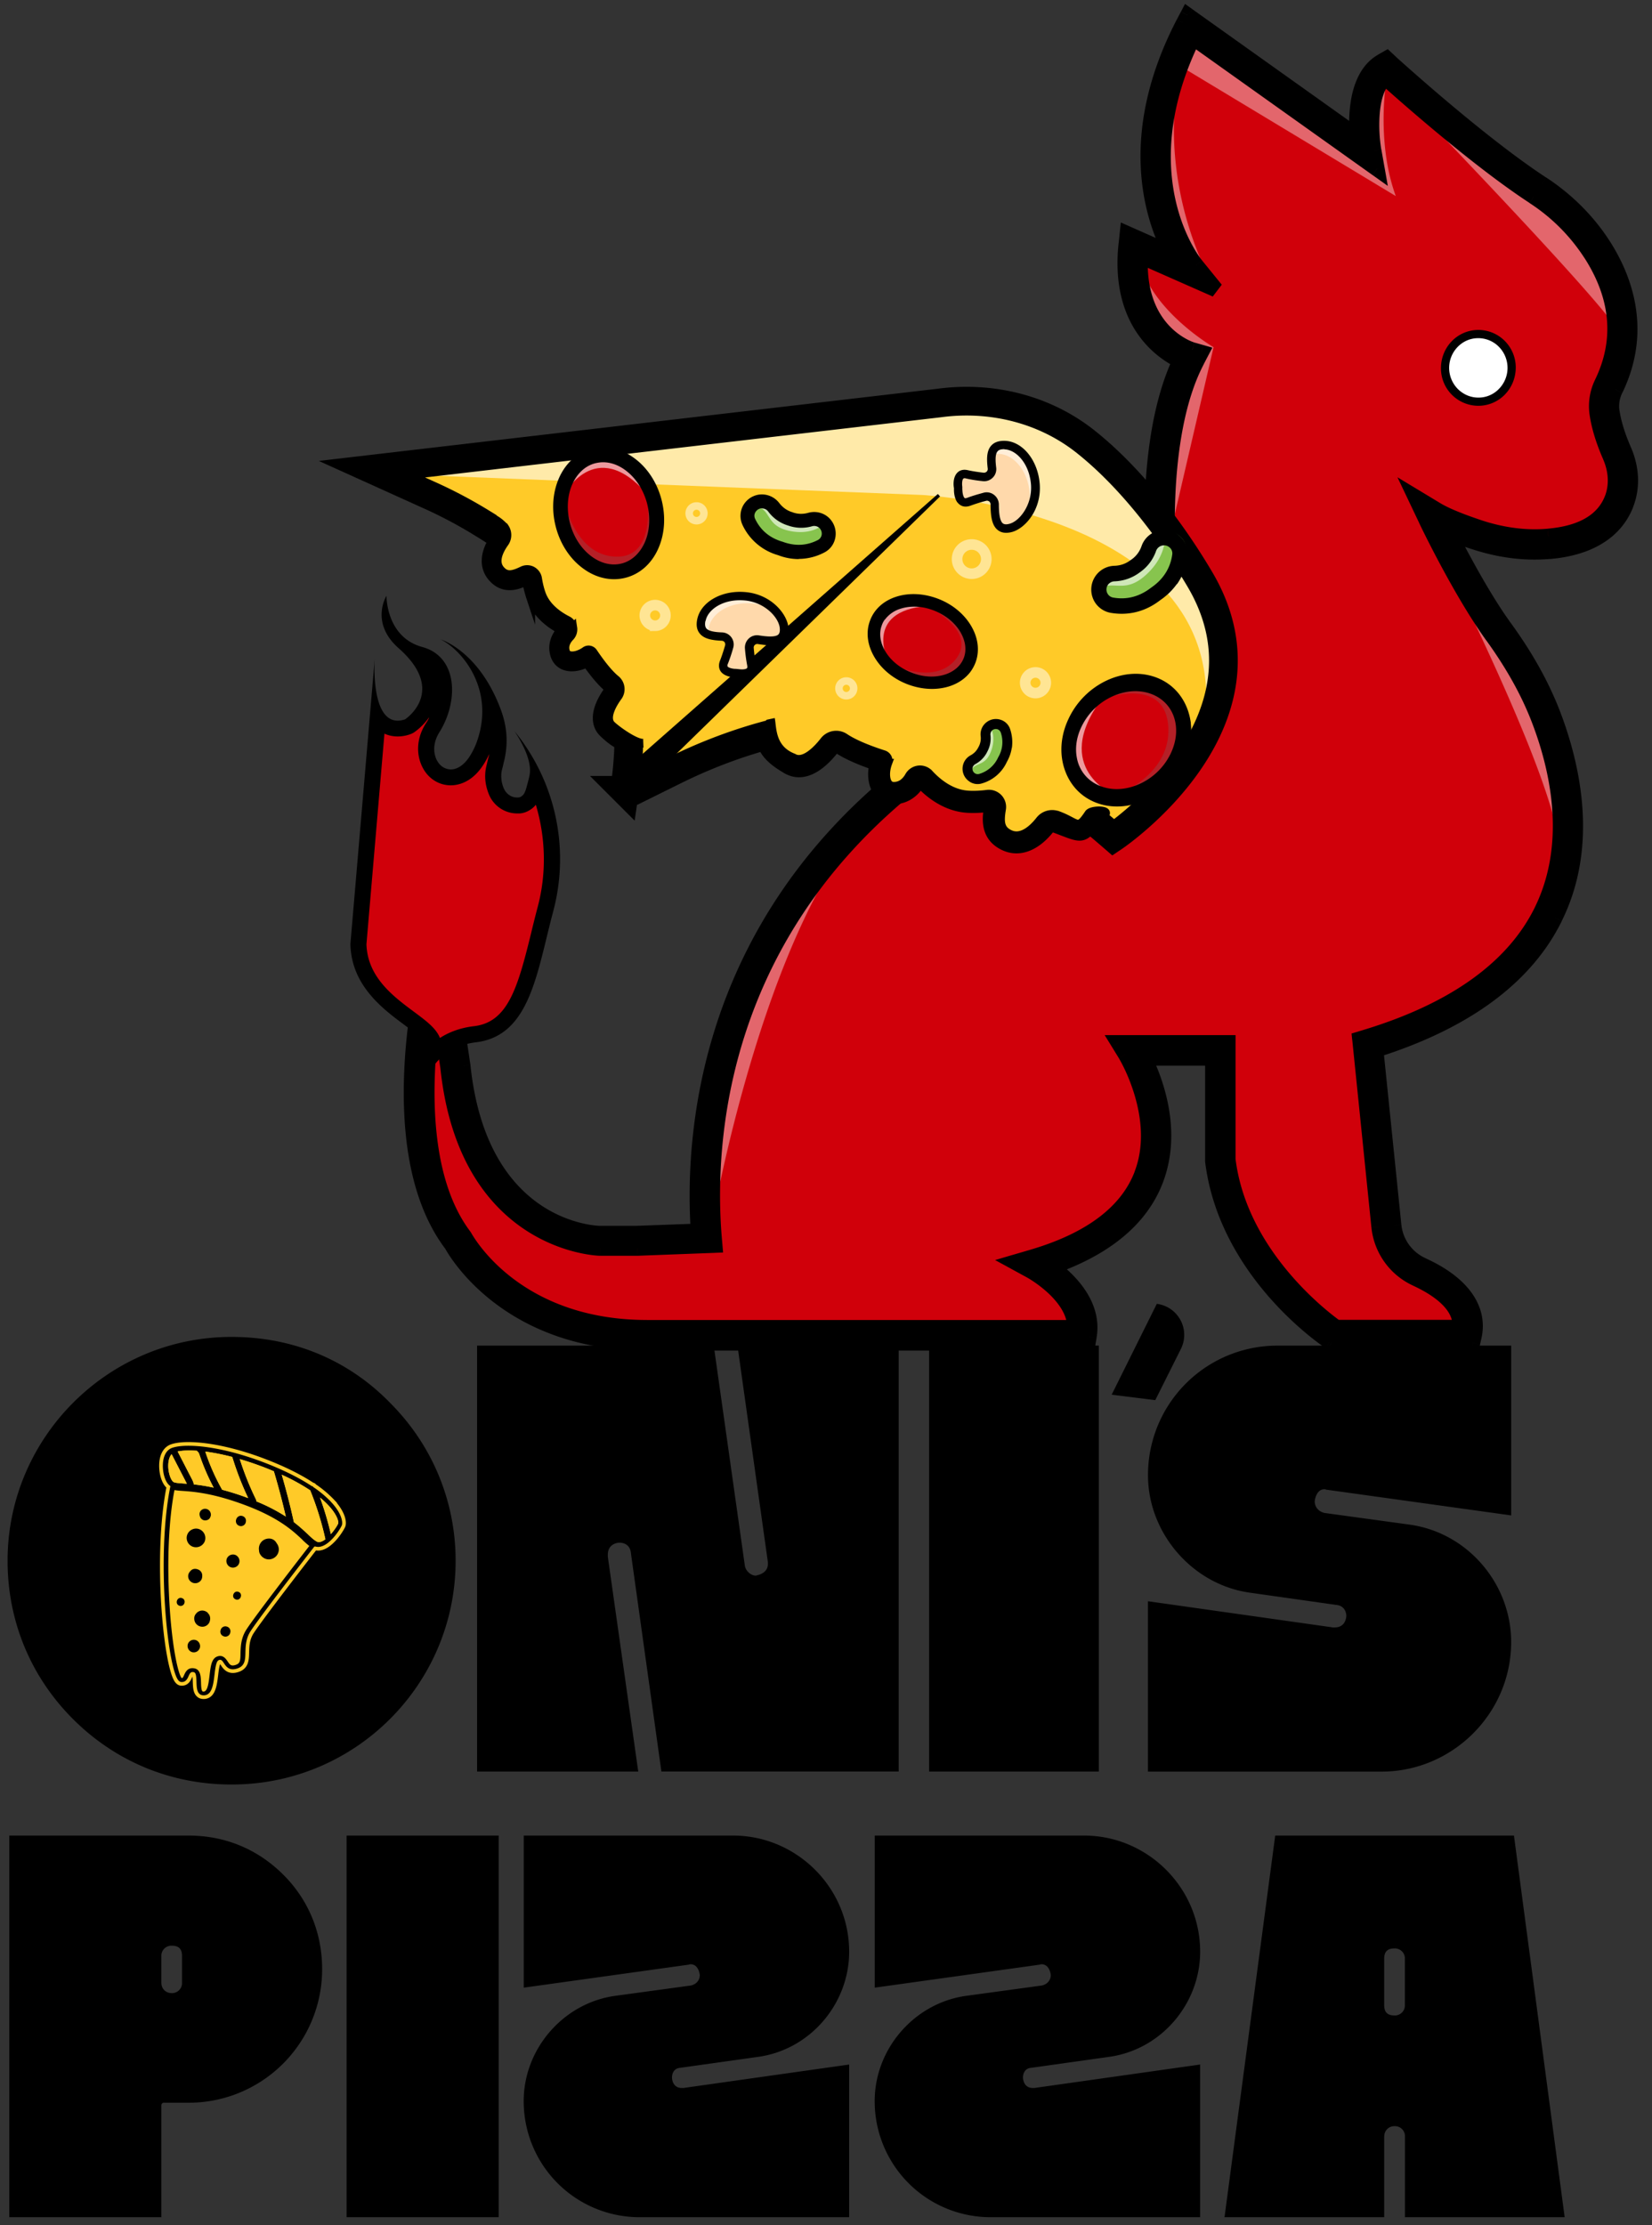 <svg xmlns="http://www.w3.org/2000/svg" fill="none" viewBox="0 0 101 136"><rect x="0" y="0" width="101" height="136" fill="#333333" stroke="none"/><g clip-path="url(#a)"><path fill="#D0000A" d="M71.023 34.887s-.804-8.205 1.761-13.076c0 0-4.08-1.17-3.467-6.852l3.467 1.532s-4.73-5.77 0-14.88l10.773 7.664s-.722-4.058 1.171-5.14c0 0 5.36 4.901 9.313 7.476a12.278 12.278 0 0 1 3.631 3.631c1.328 2.074 2.32 5.026.705 8.352a2.776 2.776 0 0 0-.253 1.607c.09.59.295 1.418.762 2.484.41.935.492 1.991.13 2.943-.442 1.148-1.564 2.352-4.287 2.598-1.508.13-3.017-.099-4.45-.574-.91-.303-1.985-.706-2.648-1.106 0 0 2.073 4.353 4.041 7.066 1.197 1.647 2.221 3.418 2.943 5.327 2.139 5.689 3.352 15.533-10.944 19.886l1.132 11.107a3.441 3.441 0 0 0 1.991 2.795c1.51.68 3.353 1.942 2.92 3.868h-8.116s-6.131-4.058-6.944-10.73v-6.672h-5.41s5.951 9.558-5.95 13.075c0 0 3.336 1.804 2.886 4.327H39.573c-8.477 0-11.54-5.763-11.54-5.763-4.509-5.944-1.264-17.862-1.264-17.862l1.083 7.214c1.099 10.543 8.837 10.64 8.837 10.64h2.246l4.262-.154c-.565-6.927.443-22.812 19.272-32.616"/><path fill="#fff" d="M53.046 50.04s-10.058 7.762-9.46 24.435c0 0 3.05-17.418 9.46-24.435ZM86.285 30.25s9.68 18.527 9.018 22.199l.843-1.985-1.876-7.312-6.174-10.559-1.81-2.345v.002ZM71.022 34.891l3.173-13.672s-4.311-2.5-4.616-5.869v2.558l.755 1.657 1.204 1.893.843.63-.393 1.05-.902 5.123-.033 4.009-.033 2.63v-.006l.002-.003ZM98.827 20.155s.778 0-14.05-15.385c0 0-.68 3.819.558 7.213L72.203 4.065s-1.844 6.238 2.066 13.6l-1.81-2.156a6.343 6.343 0 0 1-1.418-3.09l-.222-1.361A11.717 11.717 0 0 1 70.9 6.82l.754-3.707 1.082-2.073 10.337 7.542 1.443-4.78 6.738 6.23s8.919 5.426 7.565 10.116l.01.007h-.003Z" opacity=".4"/><path fill="#fff" d="M90.395 24.553c1.127-.01 2.034-.942 2.024-2.083-.009-1.141-.93-2.06-2.056-2.05-1.127.01-2.034.942-2.025 2.083.01 1.14.93 2.06 2.057 2.05Z"/><path fill="#fff" d="m92.072 21.4-.138-.254a2.037 2.037 0 0 0-1.565-.729c-1.122.01-2.034.942-2.024 2.083 0 .139.016.27.04.4l.082.06s.492-3.238 3.598-1.566l.01.01-.003-.005Z" opacity=".6"/><path fill="#000" d="M90.383 24.801a2.29 2.29 0 0 1-2.286-2.294c0-.614.23-1.204.656-1.647a2.26 2.26 0 0 1 1.614-.695h.016a2.28 2.28 0 0 1 1.607.663c.434.433.68 1.016.68 1.63 0 .614-.23 1.204-.656 1.647a2.26 2.26 0 0 1-1.614.696h-.017Zm0-4.133h-.016c-.476 0-.926.197-1.254.541a1.834 1.834 0 0 0 .017 2.566c.337.335.778.525 1.253.525h.017c.475 0 .925-.197 1.253-.542a1.834 1.834 0 0 0-.017-2.565 1.766 1.766 0 0 0-1.253-.525Z"/><path fill="#000" d="M70.442 31.665c.016-2.739.318-6.649 1.712-9.615-1.148-.557-3.812-2.378-3.296-7.14l.065-.624 2.664 1.181c-1.164-2.247-2.771-7.23.778-14.066l.246-.466 10.362 7.377c-.089-1.377 0-3.704 1.516-4.566l.288-.164.246.23c.056.049 5.386 4.9 9.247 7.426 1.516.991 2.82 2.296 3.763 3.77 1.295 2.024 2.476 5.196.728 8.804a2.31 2.31 0 0 0-.213 1.335c.106.706.352 1.51.729 2.37.482 1.098.532 2.27.138 3.286-.45 1.171-1.624 2.624-4.68 2.893-1.5.132-3.058-.065-4.64-.59a22.01 22.01 0 0 1-1.5-.548c.755 1.476 2.107 4.015 3.403 5.803 1.335 1.844 2.32 3.624 3 5.435 1.205 3.222 2.205 7.968.066 12.288-1.787 3.632-5.475 6.354-10.95 8.083l1.099 10.73a2.987 2.987 0 0 0 1.729 2.418c2.443 1.106 3.566 2.673 3.172 4.392l-.082.361h-8.624l-.115-.075c-.253-.17-6.32-4.254-7.148-11.058v-6.271h-4.18c.664 1.351 1.845 4.425.697 7.443-.902 2.368-3.041 4.156-6.361 5.32 1.04.771 2.631 2.296 2.28 4.271l-.066.377H39.57c-8.656 0-11.82-5.763-11.95-6.009-4.55-5.993-1.434-17.707-1.303-18.199l.574-2.106 1.41 9.378c1.05 10.009 8.09 10.248 8.385 10.248h2.247l3.77-.139c-.45-6.829.745-22.516 19.058-32.314m1.073-.162.345.434-.492.253c-18.754 9.755-19.55 25.747-19.026 32.167l.042.475-4.747.18h-2.27c-.089 0-8.164-.229-9.296-11.048l-.705-4.688c-.663 3.753-1.394 10.927 1.706 15.017.164.286 3.099 5.583 11.172 5.583h26.158c0-1.975-2.657-3.45-2.69-3.467l-.974-.532 1.066-.311c3.565-1.05 5.812-2.756 6.688-5.059 1.336-3.5-.974-7.304-1-7.337l-.434-.705h6.699v7.131c.712 5.845 5.812 9.69 6.632 10.27h7.574c.075-1.41-1.4-2.394-2.706-2.99a3.935 3.935 0 0 1-2.263-3.166l-1.171-11.475.36-.105c5.427-1.648 9.041-4.246 10.757-7.722 1.984-4.032 1.04-8.51-.108-11.557-.656-1.739-1.598-3.444-2.877-5.223-1.968-2.722-4-6.96-4.081-7.14l-.656-1.378 1.302.787c.516.312 1.401.68 2.558 1.066 1.46.483 2.903.672 4.271.548 2.074-.18 3.386-.958 3.901-2.303.302-.794.263-1.712-.122-2.59-.41-.943-.679-1.812-.794-2.608-.089-.63.01-1.28.295-1.87 1.254-2.582 1.024-5.245-.679-7.902a11.84 11.84 0 0 0-3.49-3.493c-3.419-2.23-7.936-6.23-9.09-7.272-1.034.958-.86 3.5-.69 4.467l.197 1.106-11.245-8.008c-4.13 8.435 0 13.682.187 13.903l1.204 1.483-4.622-2.04c-.23 4.664 3.04 5.687 3.189 5.73l.54.154-.262.5c-2.467 4.687-1.722 12.737-1.712 12.812l-.91.138"/><path fill="#000" d="m72.154 22.048.424.2.197-.418-.415-.201-.204.421-.002-.002Zm-3.23-7.762.19-.428-.589-.26-.068.639.467.05Zm2.666 1.181-.19.429 1.218.539-.614-1.183-.414.215ZM72.613.932l.272-.382L72.45.24l-.248.473.415.218-.003.002Zm10.36 7.378-.272.382.804.571-.063-.984-.466.03h-.003Zm1.804-4.73.319-.342-.253-.235-.3.171.232.406h.002Zm.246.23-.318.341.007.007.007.007.304-.356Zm13.525 21.338-.464.067.462-.067h.002Zm-3.811 8.548.04.467-.043-.467h.003Zm-6.139-1.138.18-.431-1.173-.488.579 1.132.417-.213h-.003Zm-4.484 31.609-.14-.445-.364.115.04.38.467-.048-.003-.002Zm5.918 17.901v.469h.373l.082-.363-.457-.103.002-.003Zm-8.624 0-.253.394.115.075h.138v-.469Zm-.115-.072-.262.386h.005l.004.007.253-.393Zm-7.147-11.058h-.469v.056l.469-.056Zm0-6.272h.468v-.469h-.468v.469Zm-4.18 0v-.469h-.75l.33.675.42-.206ZM64.301 77.43l-.154-.44-.835.292.71.525.28-.375v-.002Zm2.214 4.648v.468h.394l.068-.389-.462-.08Zm-38.898-6.01.413-.22-.019-.033-.023-.03-.373.283h.002Zm-.728-20.305.461-.07-.913-.054.452.122v.002Zm1.41 9.378.466-.049v-.009l-.002-.01-.462.07-.002-.002ZM38.931 75.39v.469h.016l-.016-.469Zm3.77-.14.016.468.48-.019-.033-.48-.466.03h.002Zm20.478-32.043.215.414.504-.26-.354-.445-.367.29h.002ZM43.7 76.1l.018.469.49-.019-.042-.49-.466.04Zm-4.747.18v.47h.019l-.019-.47ZM27.388 65.234l.466-.05v-.009l-.002-.009-.462.07-.002-.002Zm-.705-4.69.461-.07-.923-.012.462.082Zm1.705 15.017.405-.232-.014-.026-.018-.023-.373.283v-.002Zm37.33 5.583v.469h.47v-.47h-.47Zm-2.687-3.467-.225.41.007.004.007.005.209-.42h.002Zm-.977-.535-.13-.45-1.086.32.994.54.225-.41h-.003Zm6.755-12.705-.399.246.012.02.012.016.375-.282Zm-.434-.705v-.468h-.838l.44.712.398-.246v.002Zm6.696 0h.469v-.468h-.469v.468Zm0 7.132h-.469v.056l.469-.056Zm6.633 10.27-.272.382.121.087h.15v-.468Zm7.574 0v.47h.443l.023-.444-.466-.023v-.002Zm-6.14-17.631-.134-.448-.373.11.04.387.466-.047v-.002Zm.36-.106.134.448-.136-.448h.002Zm3.69-31.642.426-.194v-.005l-.002-.005-.422.202-.002.002Zm-.656-1.377.241-.401-1.335-.806.67 1.408.422-.201h.002Zm8.132 2.401-.04-.466.042.466h-.002Zm3.9-2.303.436.169-.438-.169h.003ZM84.68 4.744l.314-.347-.319-.286-.314.29.319.343Zm-.492 5.574-.272.381.932.663-.199-1.127-.461.083ZM72.94 2.31l.272-.382-.45-.319-.243.495.419.206h.002Zm.188 13.902.363-.295v-.005l-.007-.005-.356.303v.002Zm1.206 1.483-.19.429.553-.724-.363.295Zm-4.624-2.04.19-.43-.624-.273-.033.679.467.023Zm3.188 5.73.13-.45-.125.45h-.005Zm.541.155.415.218.267-.509-.55-.16-.13.45h-.002Zm-1.975 13.314.07.461.444-.068-.05-.445-.464.052Zm-.557-3.186c.016-2.725.32-6.549 1.668-9.42l-.848-.4c-1.439 3.065-1.74 7.062-1.757 9.813l.934.004.003.003Zm1.45-10.04a5.336 5.336 0 0 1-2.087-1.831c-.68-1.022-1.195-2.556-.95-4.838l-.93-.101c-.269 2.48.289 4.238 1.1 5.456a6.259 6.259 0 0 0 2.457 2.156l.41-.841Zm-3.034-6.67.066-.623-.93-.098-.066.623.93.099Zm-.59-.245 2.663 1.18.38-.855-2.664-1.18-.38.855Zm3.27.539c-1.108-2.14-2.687-6.961.778-13.636l-.83-.43c-3.633 6.997-1.998 12.144-.777 14.497l.832-.431h-.003Zm.778-13.633.246-.467-.827-.435-.246.466.827.436Zm-.44-.305 10.362 7.378.543-.762L72.885.553l-.543.761Zm11.1 6.965c-.045-.667-.042-1.541.145-2.34.188-.804.541-1.45 1.136-1.788l-.461-.813c-.92.523-1.37 1.47-1.586 2.39-.216.925-.213 1.905-.167 2.612l.935-.06h-.002Zm1.281-4.128.286-.164-.464-.813-.288.164.464.813h.002Zm-.264-.23.246.23.64-.684-.247-.23-.637.685h-.002Zm.26.244.063.057c.044.04.105.096.185.166l.672.6c.57.503 1.366 1.194 2.28 1.965 1.825 1.537 4.14 3.397 6.094 4.676l.513-.782c-3.828-2.502-9.119-7.321-9.198-7.39l-.61.71v-.002Zm9.296 7.462c1.464.958 2.72 2.214 3.624 3.631l.79-.503c-.98-1.535-2.331-2.884-3.901-3.91l-.513.782Zm3.624 3.631c1.249 1.952 2.35 4.946.703 8.348l.844.408c1.843-3.812.585-7.162-.757-9.26l-.787.505h-.003Zm.7 8.35a2.77 2.77 0 0 0-.255 1.607l.926-.135c-.052-.354.004-.72.17-1.066l-.843-.406h.003Zm-.252 1.61c.114.754.375 1.598.763 2.485l.858-.374c-.365-.834-.597-1.596-.696-2.252l-.925.14Zm.763 2.488c.44.998.476 2.04.132 2.928l.871.338c.443-1.144.382-2.446-.147-3.646l-.858.377.002.003Zm.132 2.93a3.495 3.495 0 0 1-1.204 1.577c-.65.483-1.622.89-3.081 1.02l.082.932c1.597-.14 2.74-.595 3.556-1.2a4.42 4.42 0 0 0 1.52-1.993l-.873-.335Zm-4.285 2.594c-1.432.124-2.924-.06-4.452-.57l-.295.889c1.638.543 3.259.75 4.829.611l-.082-.932v.002Zm-4.452-.567c-.56-.187-1.05-.363-1.469-.536l-.358.864c.45.188.96.37 1.532.56l.295-.888Zm-2.064.108c.755 1.476 2.12 4.046 3.44 5.866l.756-.548c-1.272-1.755-2.61-4.266-3.364-5.742l-.834.426.002-.002Zm3.44 5.864c1.316 1.816 2.277 3.559 2.94 5.325l.876-.328c-.698-1.858-1.703-3.673-3.06-5.545l-.756.548Zm2.94 5.325c1.19 3.182 2.136 7.771.084 11.916l.839.414c2.226-4.495 1.174-9.397-.047-12.658l-.876.328Zm.084 11.918c-1.71 3.477-5.266 6.136-10.671 7.844l.28.892c5.546-1.752 9.367-4.535 11.232-8.321l-.839-.413-.002-.002Zm-10.997 8.336 1.099 10.73.93-.096-1.099-10.73-.93.096Zm1.099 10.73a3.456 3.456 0 0 0 2.003 2.797l.386-.853a2.519 2.519 0 0 1-1.457-2.038l-.93.094h-.002Zm2.003 2.797c1.176.532 1.989 1.157 2.462 1.814.464.644.612 1.328.445 2.05l.912.208c.23-1 .011-1.959-.6-2.804-.6-.834-1.57-1.547-2.837-2.118l-.387.852.005-.002Zm2.907 3.864-.082.36.912.209.082-.361-.912-.209Zm.375-.003h-8.624v.935h8.624v-.935Zm-8.37.073-.116-.075-.506.787.115.073.506-.788v.003Zm-.106-.066c-.113-.075-1.654-1.113-3.268-2.963-1.617-1.851-3.278-4.49-3.679-7.765l-.93.113c.43 3.528 2.214 6.332 3.901 8.268 1.69 1.935 3.306 3.024 3.449 3.123l.525-.776h.002Zm-6.942-10.671v-6.272h-.935v6.272h.935Zm-.468-6.74h-4.18v.934h4.18v-.935Zm-4.602.674c.652 1.326 1.755 4.245.68 7.07l.874.333c1.22-3.207-.038-6.438-.715-7.815l-.841.412h.002Zm.68 7.07c-.837 2.196-2.835 3.909-6.08 5.045l.31.883c3.396-1.19 5.676-3.053 6.644-5.595l-.874-.332Zm-6.202 5.862c.5.37 1.108.907 1.551 1.568.438.656.694 1.41.546 2.244l.92.164c.205-1.14-.159-2.136-.688-2.928-.525-.788-1.23-1.399-1.773-1.8l-.558.752h.002Zm2.097 3.817-.066.377.924.16.065-.378-.923-.16Zm.396-.012H39.57v.935h26.945v-.935Zm-26.945 0c-8.403 0-11.442-5.583-11.538-5.76l-.825.44c.167.314 3.456 6.255 12.366 6.255v-.935h-.003Zm-11.58-5.824c-2.167-2.854-2.537-7.132-2.312-10.85.222-3.692 1.026-6.71 1.089-6.944l-.904-.241c-.068.258-.89 3.343-1.118 7.13-.227 3.76.12 8.335 2.502 11.472l.745-.565-.002-.002Zm-1.223-17.791.574-2.106-.902-.246-.574 2.106.902.246Zm-.342-2.16 1.41 9.378.926-.138-1.41-9.379-.926.139Zm1.408 9.357c.537 5.126 2.624 7.818 4.678 9.214 2.034 1.382 3.972 1.45 4.173 1.45v-.935c-.091 0-1.823-.049-3.648-1.288-1.801-1.225-3.762-3.655-4.273-8.537l-.93.098v-.002Zm8.851 10.664h2.247v-.935h-2.247v.935Zm2.263 0 3.772-.138-.035-.935-3.772.138.035.935Zm4.222-.637c-.445-6.73.726-22.196 18.813-31.87l-.44-.824c-18.54 9.917-19.762 25.832-19.306 32.757l.935-.06-.002-.003Zm19.298-32.155.344.433.733-.58-.344-.434-.733.58Zm.496-.272-.492.253.43.832.491-.253-.429-.832Zm-.492.253c-18.99 9.878-19.808 26.106-19.276 32.62l.932-.078c-.518-6.323.258-22.081 18.775-31.712l-.43-.83ZM43.195 75.665l.04.476.932-.08-.042-.475-.933.08h.003Zm.49-.03-4.747.18.035.935 4.746-.18-.035-.935Zm-4.73.178h-2.27v.935h2.27v-.935Zm-2.27 0s-1.934-.047-4.002-1.392c-2.046-1.328-4.276-3.959-4.829-9.24l-.93.099c.579 5.54 2.952 8.434 5.248 9.926 2.272 1.476 4.411 1.544 4.512 1.544v-.937Zm-8.833-10.65-.706-4.688-.925.138.705 4.688.926-.138Zm-1.628-4.702c-.336 1.895-.69 4.664-.565 7.485.124 2.811.724 5.74 2.357 7.898l.745-.565c-1.464-1.933-2.048-4.636-2.17-7.373-.12-2.727.223-5.421.553-7.281l-.92-.164Zm1.759 15.331c.194.342 3.254 5.817 11.578 5.817v-.935c-7.823 0-10.634-5.114-10.767-5.346l-.813.464h.002Zm11.578 5.82H65.72v-.935H39.56v.934Zm26.626-.47c0-1.192-.792-2.17-1.483-2.81a8.01 8.01 0 0 0-1.464-1.073l-.42.836c-.016-.01.617.34 1.25.923.643.597 1.18 1.342 1.18 2.125h.937Zm-2.933-3.876-.975-.532-.447.82.974.532.448-.823v.003Zm-1.069.325 1.066-.311-.262-.898-1.066.312.262.897Zm1.066-.311c3.634-1.069 6.043-2.842 6.994-5.34l-.874-.332c-.804 2.108-2.886 3.746-6.384 4.774l.264.898Zm6.996-5.34c.72-1.886.45-3.828.021-5.269a12.387 12.387 0 0 0-.681-1.768 8.564 8.564 0 0 0-.263-.511c-.033-.061-.06-.108-.082-.143a1.641 1.641 0 0 0-.059-.094l-.75.563c-.018-.026-.025-.038 0 .004a9.375 9.375 0 0 1 .305.583c.192.399.431.963.63 1.631.401 1.345.62 3.055 0 4.67l.875.332.004.002Zm-1.04-7.75-.433-.705-.797.492.433.705.797-.492Zm-.832.01h6.698v-.935h-6.698v.935Zm6.23-.469v7.132h.934V63.73h-.934Zm.002 7.19c.37 3.044 1.881 5.548 3.38 7.352 1.503 1.806 3.016 2.94 3.445 3.245l.54-.764c-.39-.276-1.834-1.357-3.265-3.08-1.434-1.725-2.83-4.066-3.172-6.868l-.928.113v.002Zm7.097 10.681h7.574v-.935h-7.575v.935Zm8.04-.443c.047-.892-.403-1.614-.982-2.164-.576-.549-1.323-.97-1.996-1.277l-.391.85c.63.29 1.272.66 1.74 1.106.467.443.72.918.692 1.436l.935.05h.002Zm-2.975-3.441a3.463 3.463 0 0 1-1.992-2.788l-.93.098a4.403 4.403 0 0 0 2.533 3.54l.389-.85Zm-1.994-2.788-1.172-11.475-.93.096 1.172 11.475.93-.096ZM83.27 63.95l.36-.107-.264-.898-.36.108.264.897Zm.363-.107c5.494-1.668 9.247-4.328 11.04-7.964l-.84-.414c-1.632 3.315-5.11 5.854-10.47 7.48l.272.895-.002.003Zm11.04-7.964c2.07-4.21 1.072-8.841-.09-11.93l-.876.331c1.134 3.01 2.022 7.33.124 11.187l.839.412h.002Zm-.09-11.93c-.672-1.782-1.637-3.523-2.935-5.329l-.76.546c1.261 1.752 2.182 3.42 2.819 5.114l.876-.33Zm-2.935-5.329c-1.94-2.683-3.957-6.886-4.037-7.059l-.853.387c.085.187 2.132 4.458 4.128 7.22l.76-.548h.002Zm-4.04-7.068-.655-1.378-.846.403.656 1.378.846-.403Zm-1.318-.776 1.302.787.483-.8-1.303-.788-.482.801Zm1.302.787c.563.34 1.488.722 2.652 1.109l.295-.888c-1.15-.382-1.993-.738-2.464-1.022l-.483.801Zm2.652 1.11c1.511.502 3.02.701 4.461.573l-.084-.933c-1.298.117-2.676-.06-4.082-.527l-.295.888Zm4.459.57c2.162-.187 3.69-1.021 4.299-2.603l-.874-.335c-.427 1.108-1.52 1.832-3.505 2.006l.082.932h-.002Zm4.299-2.603c.351-.923.297-1.97-.131-2.944l-.858.377c.342.777.368 1.57.115 2.235l.874.332Zm-.131-2.942c-.399-.919-.654-1.746-.762-2.488l-.925.133c.122.848.407 1.76.83 2.727l.857-.372Zm-.762-2.486a2.75 2.75 0 0 1 .253-1.598l-.84-.41a3.687 3.687 0 0 0-.338 2.14l.925-.132Zm.253-1.6c1.333-2.746 1.076-5.583-.707-8.36l-.788.507c1.629 2.535 1.828 5.025.654 7.445l.841.41v-.002Zm-.707-8.357a12.278 12.278 0 0 0-3.632-3.631l-.51.785a11.32 11.32 0 0 1 3.352 3.352l.787-.504.003-.002Zm-3.63-3.633c-3.382-2.207-7.873-6.183-9.033-7.228l-.626.696c1.153 1.038 5.696 5.062 9.149 7.314l.51-.785v.003ZM84.36 4.402c-.656.61-.878 1.65-.944 2.54-.068.92.021 1.839.112 2.352l.921-.164a9.22 9.22 0 0 1-.1-2.12c.063-.863.271-1.575.648-1.922l-.637-.686Zm-.83 4.892.198 1.105.92-.163-.196-1.106-.921.164Zm.929.644L73.21 1.93l-.544.762 11.248 8.007.544-.761Zm-11.94-7.834c-4.242 8.661-.006 14.108.254 14.41l.712-.606c-.117-.139-4.144-5.185-.124-13.394L72.52 2.1v.003Zm.247 14.403 1.204 1.483.726-.59-1.204-1.483-.726.59Zm1.757.762L69.9 15.228l-.377.855 4.623 2.04.377-.854Zm-5.279-1.638c-.121 2.458.684 4.006 1.582 4.946.883.925 1.823 1.223 1.949 1.258l.25-.902-.037-.012-.103-.037a3.29 3.29 0 0 1-.354-.167 4.17 4.17 0 0 1-1.026-.787c-.717-.75-1.431-2.045-1.323-4.252l-.935-.047h-.003Zm3.526 6.204.541.154.258-.9-.54-.154-.259.9Zm.256-.511-.263.5.83.435.262-.502-.83-.435v.002Zm-.26.5c-1.284 2.438-1.718 5.708-1.84 8.332-.121 2.636.069 4.693.075 4.75l.93-.104s-.011-.124-.028-.36a38.101 38.101 0 0 1-.04-4.24c.12-2.595.549-5.692 1.732-7.94l-.827-.437-.002-.002Zm-1.37 12.566-.91.138.14.925.91-.138-.14-.925Z"/><path fill="#FFCA28" d="m24.33 28.849 5.665 3.713.344 1.844 1.73.115 1.154 2.05 1.361 1.46-.721 1.187 1.115.614.991-.426 1.581 1.893-.705 1.607.574 1.312 2.91 3 6.541-1.787 1.509 1.401 2.91-1.279 2.23.837.377 1.827 1.336.075 1.197-.738 2.755 1.45 1.549.279.344 1.893h1.91l1.262-.984 3.828.984 5.83-6.148.531-7.18-4.796-7.673-5.271-4.458-4.967-1.188-27.853 3.369-7.223.95h.002Z"/><path fill="#fff" d="m25.305 29.023 31.108 1.23s19.836 1.082 17.074 14.984c0 0 5.278-7.689-6.042-17.534 0 0-3.116-5.73-19.994-1.909l-22.45 2.837" opacity=".6"/><path stroke="#000" stroke-miterlimit="10" stroke-width="1.755" d="M38.188 48.301c1.008-6.845-.93-10.631-5.595-14.19a34.998 34.998 0 0 0-3.106-2.132 28.076 28.076 0 0 0-3.214-1.706l-3.533-1.597 34.715-4.049c3.166-.417 6.41.378 8.91 2.362 2.893 2.296 5.377 5.672 7.017 8.46 5.123 8.738-5.311 15.73-5.311 15.73-8.034-6.961-12.321-7.772-18.052-6.903-3.073.467-6.042 1.45-8.82 2.828l-2.418 1.197h-.593Z"/><path fill="#87C44E" d="M50.429 31.998c-.23-.239-.574-.328-.893-.239a1.935 1.935 0 0 1-1.23-.05 1.93 1.93 0 0 1-1-.704.883.883 0 0 0-.853-.345.888.888 0 0 0-.672 1.247c.288.607.836 1.295 1.919 1.623 1.05.394 1.918.18 2.509-.13a.888.888 0 0 0 .22-1.395v-.01.003Z"/><path fill="#fff" d="M49.536 31.76c-.311.088-.745.13-1.23-.05a1.93 1.93 0 0 1-1-.705.894.894 0 0 0-1.443.023l.098.4s.319-.662.745-.238c.427.426.427 1.066 1.713 1.286 1.286.213 1.926-.426 1.926-.426l-.024-.139a.888.888 0 0 0-.787-.147v-.01l.002.005Z" opacity=".6"/><path fill="#000" d="M48.831 34.17a3.5 3.5 0 0 1-1.262-.24 3.431 3.431 0 0 1-2.172-1.843 1.32 1.32 0 0 1 .023-1.164c.197-.368.549-.623.959-.69.482-.074.967.125 1.262.51.207.269.467.459.788.557.009 0 .016 0 .025.01.312.114.63.123.959.032.475-.131.974 0 1.312.351.285.303.417.713.351 1.132-.066.41-.312.754-.68.942a3.4 3.4 0 0 1-1.574.393l.01.01Zm-2.237-3.1h-.072a.486.486 0 0 0-.345.246.418.418 0 0 0-.01.394c.329.696.886 1.164 1.657 1.394a.04.04 0 0 1 .026.007c.754.279 1.476.246 2.155-.106a.443.443 0 0 0 .23-.318.478.478 0 0 0-.122-.4c-.115-.123-.295-.172-.466-.123a2.403 2.403 0 0 1-1.476-.049 2.338 2.338 0 0 1-1.204-.853.463.463 0 0 0-.377-.187h.006l-.002-.005Z"/><path fill="#FFCA28" d="M32.322 30.152c-2.149.302-2.648.515-1.434 2.165a.487.487 0 0 1 0 .531c-.319.443-.853 1.385-.213 2.1.564.64 1.237.351 1.729.114.187-.089.4.026.433.23.05.279.122.663.246 1.007.345.975 1.22 1.542 1.755 1.811.18.09.213.319.073.467-.246.253-.483.646-.385 1.131.155.81 1.083.738 1.772.253.433.647.967 1.336 1.443 1.73a.432.432 0 0 1 .072.58c-.393.541-1 1.591-.344 2.205.689.646 1.64 1.417 2.903-.188.482-.557.918-1.36 1.279-2.28.016-.032.033-.065.05-.107.065-.122.442-.754.63-1.122"/><path fill="#000" d="M38.675 45.677c-.721.057-1.286-.41-1.761-.852-.057-.059-.115-.115-.164-.18-.434-.591-.28-1.46.459-2.477.023-.04.016-.09-.017-.115-.384-.319-.827-.836-1.319-1.532-.482.253-.984.311-1.368.164-.335-.131-.557-.417-.63-.804-.122-.64.197-1.122.433-1.384-.663-.345-1.508-.968-1.86-1.968a6.898 6.898 0 0 1-.253-1.017c-.459.22-1.352.623-2.09-.213-.574-.647-.508-1.565.188-2.526a.11.11 0 0 0 0-.138c-.886-1.204-1.657.36-.804-.656.122-.148.171-.541.319-.417.147.122-.256.019-.377.166-.69.82-.03-1.04 1.42.516l.006.01a.804.804 0 0 1-.016.918c-.286.4-.705 1.147-.23 1.672.352.4.738.319 1.329.033a.65.65 0 0 1 .58 0c.181.098.312.27.345.466.04.253.115.623.23.942.286.82 1.024 1.335 1.59 1.624.181.089.303.253.336.459a.651.651 0 0 1-.171.548c-.172.18-.368.466-.296.827.04.213.148.279.22.302.247.099.664-.01 1.017-.262a.334.334 0 0 1 .474.091c.524.778 1 1.352 1.377 1.657a.766.766 0 0 1 .131 1.04c-.278.377-.86 1.302-.384 1.755.384.36 1.483 1.129 1.933 1.096"/><path stroke="#000" stroke-miterlimit="10" stroke-width=".532" d="M38.675 45.677c-.721.057-1.286-.41-1.761-.852-.057-.059-.115-.115-.164-.18-.434-.591-.28-1.46.459-2.477.023-.04.016-.09-.017-.115-.384-.319-.827-.836-1.319-1.532-.482.253-.984.311-1.368.164-.335-.131-.557-.417-.63-.804-.122-.64.197-1.122.433-1.384-.663-.345-1.508-.968-1.86-1.968a6.898 6.898 0 0 1-.253-1.017c-.459.22-1.352.623-2.09-.213-.574-.647-.508-1.565.188-2.526a.11.11 0 0 0 0-.138c-.886-1.204-1.657.36-.804-.656.122-.148.171-.541.319-.417.147.122-.256.019-.377.166-.69.82-.03-1.04 1.42.516l.006.01a.804.804 0 0 1-.016.918c-.286.4-.705 1.147-.23 1.672.352.4.738.319 1.329.033a.65.65 0 0 1 .58 0c.181.098.312.27.345.466.04.253.115.623.23.942.286.82 1.024 1.335 1.59 1.624.181.089.303.253.336.459a.651.651 0 0 1-.171.548c-.172.18-.368.466-.296.827.04.213.148.279.22.302.247.099.664-.01 1.017-.262a.334.334 0 0 1 .474.091c.524.778 1 1.352 1.377 1.657a.766.766 0 0 1 .131 1.04c-.278.377-.86 1.302-.384 1.755.384.36 1.483 1.129 1.933 1.096"/><path fill="#FFCA28" d="M68.323 46.72c.368 2.582-1.499 4.344-3.811 3.484a.555.555 0 0 0-.614.187c-.4.516-1.312 1.444-2.352.952-.926-.443-.82-1.312-.712-1.96a.367.367 0 0 0-.41-.425c-.338.04-.811.082-1.247.056-1.246-.075-2.188-.902-2.68-1.427a.349.349 0 0 0-.558.066c-.213.367-.59.77-1.171.82-.984.089-1.214-1.008-.886-1.959-.892-.286-1.87-.663-2.483-1.082a.515.515 0 0 0-.696.107c-.492.63-1.5 1.69-2.427 1.132-.975-.581-2.188-1.417-.754-3.411.482-.738 1.262-1.516 2.204-2.237.033-.033.066-.057.106-.09a35.94 35.94 0 0 1 1.082-1.105"/><path fill="#000" d="M46.505 45.277c.18.853.909 1.352 1.574 1.745.082.05.171.09.263.124.827.312 1.778-.164 2.706-1.36a.112.112 0 0 1 .138-.024c.492.335 1.237.68 2.214 1.017-.131.64-.033 1.246.27 1.64.262.344.672.508 1.138.459.778-.073 1.237-.607 1.45-.959.623.657 1.624 1.418 2.903 1.493.45.026.925-.007 1.263-.05-.108.607-.263 1.772.941 2.346.935.45 1.975.056 2.854-1.066.033-.05.098-.066.155-.05 1.689.614 1.827.91 2.713-.416.121-.188.658-.417.468-.549-.187-.121-.855-.082-.986.106-.712 1.066-.63.564-1.926.089h-.016a.955.955 0 0 0-1.057.328c-.368.466-1.09 1.197-1.853.827-.581-.279-.614-.745-.483-1.525a.787.787 0 0 0-.204-.673.79.79 0 0 0-.656-.239c-.302.04-.754.075-1.171.05-1.05-.057-1.886-.738-2.401-1.296a.756.756 0 0 0-.64-.239.765.765 0 0 0-.574.384c-.148.263-.417.581-.853.614-.253.026-.368-.073-.426-.148-.197-.246-.213-.77-.033-1.262a.428.428 0 0 0-.016-.319.402.402 0 0 0-.24-.204c-1.072-.344-1.892-.705-2.377-1.033a.926.926 0 0 0-1.247.197c-.344.443-1.22 1.434-1.893 1.033-1.394-.539-1.284-1.841-1.398-2.376"/><path stroke="#000" stroke-miterlimit="10" stroke-width=".532" d="M46.505 45.277c.18.853.909 1.352 1.574 1.745.082.05.171.09.263.124.827.312 1.778-.164 2.706-1.36a.112.112 0 0 1 .138-.024c.492.335 1.237.68 2.214 1.017-.131.64-.033 1.246.27 1.64.262.344.672.508 1.138.459.778-.073 1.237-.607 1.45-.959.623.657 1.624 1.418 2.903 1.493.45.026.925-.007 1.263-.05-.108.607-.263 1.772.941 2.346.935.45 1.975.056 2.854-1.066.033-.05.098-.066.155-.05 1.689.614 1.827.91 2.713-.416.121-.188.658-.417.468-.549-.187-.121-.855-.082-.986.106-.712 1.066-.63.564-1.926.089h-.016a.955.955 0 0 0-1.057.328c-.368.466-1.09 1.197-1.853.827-.581-.279-.614-.745-.483-1.525a.787.787 0 0 0-.204-.673.79.79 0 0 0-.656-.239c-.302.04-.754.075-1.171.05-1.05-.057-1.886-.738-2.401-1.296a.756.756 0 0 0-.64-.239.765.765 0 0 0-.574.384c-.148.263-.417.581-.853.614-.253.026-.368-.073-.426-.148-.197-.246-.213-.77-.033-1.262a.428.428 0 0 0-.016-.319.402.402 0 0 0-.24-.204c-1.072-.344-1.892-.705-2.377-1.033a.926.926 0 0 0-1.247.197c-.344.443-1.22 1.434-1.893 1.033-1.394-.539-1.284-1.841-1.398-2.376"/><path fill="#000" stroke="#000" stroke-width=".201" d="m38.534 46.875 18.87-16.608L39.41 47.826l-.877-.951Z"/><path fill="#FFD9AB" d="M42.873 37.907c-.164.836.46.967 1.27 1a.47.47 0 0 1 .434.607 9.572 9.572 0 0 1-.319.958c-.27.663.705.672.705.672l.155.017s.958.17.81-.525c-.065-.328-.105-.705-.138-1.007a.479.479 0 0 1 .548-.516c.877.131 1.664.164 1.582-.728-.066-.729-.975-1.795-2.369-1.926-1.394-.131-2.516.59-2.68 1.46v-.008l.002-.004Z"/><path fill="#FEFEFD" d="M43.34 38.792a1.07 1.07 0 0 1 0-.459c.173-.86 1.286-1.581 2.68-1.45.564.05 1.056.262 1.433.532a2.867 2.867 0 0 0-1.909-.968c-1.394-.131-2.516.59-2.68 1.45-.106.525.105.771.476.893v.002Z" opacity=".55"/><path fill="#000" d="M45.849 41.34c-.295.14-.663.1-.77.073l-.132-.016c-.131 0-.663-.033-.893-.377-.082-.124-.154-.345-.032-.647.098-.246.203-.564.311-.934a.25.25 0 0 0-.033-.188.224.224 0 0 0-.164-.089c-.508-.026-1.073-.082-1.36-.45-.174-.213-.223-.508-.149-.86.214-1.066 1.51-1.803 2.969-1.663 1.581.148 2.533 1.352 2.607 2.165.033.36-.049.63-.246.82-.367.344-1.007.286-1.63.187a.216.216 0 0 0-.18.059.21.21 0 0 0-.066.18c.033.377.082.722.131.984.066.328-.05.525-.157.63a.636.636 0 0 1-.18.132h-.026v-.005Zm-2.722-3.385c-.057.303.025.401.049.443.147.188.574.24.974.253a.737.737 0 0 1 .68.933 9.83 9.83 0 0 1-.328.984c-.026.049-.04.124-.017.164.057.089.319.147.476.147h.026l.154.017h.026c.155.026.417.026.5-.056.032-.033.025-.108.016-.165a9.581 9.581 0 0 1-.139-1.04.758.758 0 0 1 .23-.606.737.737 0 0 1 .614-.197c.318.049.984.147 1.197-.05.075-.072.108-.203.089-.393-.056-.63-.893-1.574-2.132-1.69-1.312-.121-2.27.549-2.401 1.247l-.017.01h.003Z"/><path fill="#D0000A" d="M67.719 42.128c1.837-.925 3.835-.279 4.458 1.427.63 1.713-.351 3.845-2.188 4.77-1.837.925-3.835.279-4.458-1.427-.63-1.712.351-3.844 2.188-4.77Z"/><path fill="#fff" d="M68.16 48.604s-3.96-1.624-.811-5.878c0 0-2.057 1.237-2.09 3.197-.033 1.96 2.903 2.68 2.903 2.68h-.003Z" opacity=".6"/><path fill="#707070" d="M67.35 42.728s3.712-1.41 4.057 1.476c.344 2.886-2.697 4.18-2.697 4.18l-.032.344c.433-.05.876-.18 1.311-.394 1.837-.925 2.821-3.057 2.189-4.77-.394-1.082-1.336-1.729-2.444-1.837l-2.394 1H67.349Z" opacity=".29"/><path fill="#000" d="M72.8 44.194c.09.755-.04 1.542-.383 2.303a4.865 4.865 0 0 1-2.238 2.33c-.984.491-2.04.597-2.985.294-.974-.311-1.712-1.023-2.073-2.007-.36-.975-.295-2.1.188-3.14a4.864 4.864 0 0 1 2.237-2.328c.984-.492 2.04-.598 2.985-.296.974.312 1.712 1.024 2.073 2.008.098.27.164.548.204.844l-.01-.01.003.002Zm-6.992 1.936c.025.196.065.384.13.564.247.673.772 1.172 1.484 1.401.745.24 1.59.148 2.385-.246a3.89 3.89 0 0 0 1.794-1.853c.345-.754.4-1.541.155-2.22-.246-.673-.77-1.172-1.483-1.402-.745-.239-1.59-.148-2.385.246a3.89 3.89 0 0 0-1.795 1.853c-.253.549-.351 1.123-.285 1.657Z"/><path fill="#D0000A" d="M59.24 40.448c.53-1.21-.307-2.745-1.867-3.427-1.56-.682-3.254-.25-3.781.96-.53 1.212.307 2.746 1.867 3.428 1.56.682 3.254.25 3.781-.96Z"/><path fill="#fff" d="M54.34 40.514s-1.657-3.172 2.368-3.477c0 0-1.877-.59-2.854.394-.974.975.492 3.083.492 3.083h-.007Z" opacity=".6"/><path fill="#707070" d="M56.71 37.04s2.985 1.483 1.795 3.155c-1.188 1.673-3.713.532-3.713.532l-.188.157c.295.23.63.426 1 .574 1.591.614 3.238.105 3.681-1.131.279-.788.017-1.673-.614-2.378l-1.968-.91h.01-.003Z" opacity=".29"/><path fill="#000" d="M59.365 41.015c-.312.434-.778.762-1.361.942-.778.237-1.673.188-2.526-.138-.853-.328-1.558-.902-1.991-1.614-.45-.738-.565-1.542-.303-2.254.253-.712.844-1.246 1.647-1.492.778-.24 1.673-.188 2.526.138.853.328 1.558.902 1.991 1.614.45.738.558 1.542.303 2.254a2.397 2.397 0 0 1-.286.548v.002Zm-5.272-3.148a1.302 1.302 0 0 0-.187.367c-.18.492-.09 1.057.23 1.591.344.565.908 1.017 1.597 1.286.69.27 1.401.312 2.018.122.58-.18 1-.548 1.18-1.04.18-.492.09-1.056-.23-1.59-.344-.565-.908-1.017-1.597-1.287s-1.401-.312-2.017-.122a1.879 1.879 0 0 0-.984.673h-.01Z"/><path fill="#87C44E" d="M60.513 44.358a.627.627 0 0 0-.263.598c.026.23.017.532-.164.853-.154.328-.4.515-.597.623a.647.647 0 0 0-.335.557c0 .417.4.722.794.607.45-.131 1-.443 1.336-1.164a2.103 2.103 0 0 0 .18-1.762.624.624 0 0 0-.951-.302v-.01Z"/><path fill="#fff" d="M60.25 44.956c.026.23.017.532-.164.853-.154.328-.4.515-.597.623a.647.647 0 0 0-.335.558c0 .18.075.335.187.45l.286-.026s-.426-.295-.082-.548c.344-.253.794-.18 1.082-1.057.286-.87-.089-1.394-.089-1.394h-.098a.641.641 0 0 0-.187.532v.007l-.003.002Z" opacity=".6"/><path fill="#000" d="M61.857 45.71c-.04.27-.131.558-.302.86a2.402 2.402 0 0 1-1.526 1.312.884.884 0 0 1-.803-.147.933.933 0 0 1 .115-1.572c.213-.115.368-.28.475-.492 0 0 0-.01.01-.017a1.1 1.1 0 0 0 .13-.663.927.927 0 0 1 .394-.876.928.928 0 0 1 .828-.124.893.893 0 0 1 .58.574c.099.295.171.689.106 1.148h-.01l.003-.003Zm-2.401 1.23v.05a.322.322 0 0 0 .41.311 1.843 1.843 0 0 0 1.154-1s0-.017.008-.017a1.807 1.807 0 0 0 .157-1.515.34.34 0 0 0-.197-.197.348.348 0 0 0-.295.04.34.34 0 0 0-.139.311c.04.361-.026.712-.197 1.024-.154.319-.41.581-.728.754a.35.35 0 0 0-.173.237v.002Z"/><path fill="#D0000A" d="M38.162 34.868c1.537-.42 2.357-2.324 1.83-4.255-.527-1.93-2.2-3.156-3.737-2.736-1.537.42-2.357 2.324-1.83 4.254.527 1.93 2.2 3.156 3.737 2.737Z"/><path fill="#fff" d="M34.454 30.283s1.919-3.73 5.09-.106c0 0-.76-2.18-2.417-2.45-1.656-.263-2.673 2.558-2.673 2.558v-.002Z" opacity=".6"/><path fill="#707070" d="M39.544 30.178s.68 3.844-1.81 3.844c-2.491 0-3.166-3.165-3.166-3.165l-.285-.066a4.56 4.56 0 0 0 .154 1.345c.525 1.926 2.198 3.156 3.73 2.73.967-.263 1.647-1.123 1.893-2.198l-.516-2.483v-.01.003Z" opacity=".29"/><path fill="#000" d="M37.544 35.4c-.647 0-1.303-.22-1.893-.656-.788-.574-1.378-1.46-1.657-2.493-.279-1.033-.22-2.09.164-2.992.4-.934 1.106-1.581 1.984-1.82.877-.24 1.811-.04 2.631.558.788.573 1.378 1.46 1.657 2.492.279 1.033.22 2.09-.164 2.992-.4.935-1.106 1.581-1.984 1.82a2.854 2.854 0 0 1-.738.099Zm-.673-7.148c-.164 0-.335.026-.499.066-.607.163-1.099.63-1.394 1.302-.302.705-.344 1.558-.122 2.394.23.837.696 1.542 1.32 2.001.59.434 1.253.581 1.86.417.606-.164 1.098-.63 1.393-1.302.303-.706.345-1.558.122-2.395-.23-.836-.696-1.541-1.319-2-.433-.32-.902-.483-1.36-.483Z"/><path fill="#FFD9AB" d="M61.43 27.202c-.843-.025-.875.614-.777 1.418a.484.484 0 0 1-.532.532 9.071 9.071 0 0 1-1-.157c-.696-.155-.541.803-.541.803v.155s0 .974.663.712c.311-.122.68-.22.974-.302a.48.48 0 0 1 .598.46c.016.892.105 1.672.984 1.442.705-.187 1.614-1.253 1.508-2.657-.107-1.4-1-2.384-1.876-2.41v.004Z"/><path fill="#FEFEFD" d="M60.628 27.816a.912.912 0 0 1 .45-.072c.876.023 1.77 1.007 1.876 2.41a2.836 2.836 0 0 1-.295 1.5c.4-.483.705-1.204.646-2.04-.098-1.402-1-2.386-1.876-2.412-.532-.016-.745.23-.804.614h.003Z" opacity=".55"/><path fill="#000" d="M58.528 30.702c-.187-.262-.204-.64-.204-.745v-.13c-.032-.132-.082-.664.22-.952.106-.106.312-.213.63-.138.263.058.598.114.968.154a.247.247 0 0 0 .18-.065.224.224 0 0 0 .066-.18c-.058-.51-.098-1.074.22-1.418.188-.204.46-.295.828-.286 1.09.033 2.024 1.197 2.132 2.647.114 1.591-.919 2.723-1.706 2.927-.344.089-.63.058-.853-.115-.4-.302-.443-.951-.45-1.582a.226.226 0 0 0-.081-.17c-.06-.04-.125-.06-.188-.04a9.84 9.84 0 0 0-.951.295c-.312.114-.525.04-.647-.05a.58.58 0 0 1-.157-.154l-.007.007v-.005Zm2.894-3.247c-.312-.01-.394.09-.427.124-.164.18-.138.607-.089 1.008.026.22-.049.45-.213.607a.732.732 0 0 1-.607.213c-.4-.04-.745-.099-1.024-.164-.058-.017-.13-.026-.164.01-.082.072-.089.334-.065.498v.18s.007.017.007.026c0 .155.049.417.138.483.04.026.105 0 .164-.017.27-.105.607-.203 1-.311a.724.724 0 0 1 .63.131c.181.138.287.345.296.574 0 .319.016 1 .246 1.171.082.066.22.075.4.026.607-.154 1.401-1.138 1.32-2.385-.099-1.312-.919-2.148-1.624-2.165l.007-.009h.005Z"/><path fill="#87C44E" d="M71.22 32.523c-.418.065-.772.351-.91.754-.138.384-.41.876-.951 1.246-.515.401-1.066.516-1.483.525-.426.017-.81.253-.991.64-.328.672.066 1.492.804 1.623.843.148 1.984.082 3.116-.81 1.187-.81 1.597-1.87 1.721-2.723.099-.745-.557-1.368-1.302-1.262v.009l-.005-.002Z"/><path fill="#fff" d="M70.31 33.277c-.138.387-.41.877-.951 1.247-.515.4-1.066.515-1.483.524-.426.017-.81.253-.991.64a1.158 1.158 0 0 0-.05.886l.493.187s-.46-.82.302-.951c.761-.131 1.434.344 2.608-.844 1.171-1.187.974-2.328.974-2.328l-.164-.082a1.16 1.16 0 0 0-.738.712V33.277Z" opacity=".6"/><path fill="#000" d="M71.957 35.685a4.028 4.028 0 0 1-1.017.991c-1.138.886-2.28.91-3.04.778a1.437 1.437 0 0 1-1.025-.761 1.455 1.455 0 0 1 1.253-2.113c.378-.01.713-.131 1.001-.352l.026-.016a1.66 1.66 0 0 0 .64-.844c.18-.508.623-.876 1.155-.958.459-.065.909.082 1.237.41.328.319.475.762.417 1.214a3.817 3.817 0 0 1-.647 1.673V35.685Zm-4.215.05s-.026.04-.04.065a.497.497 0 0 0 0 .46.485.485 0 0 0 .352.262c.836.148 1.614-.059 2.312-.597.007 0 .017-.017.024-.017.728-.501 1.164-1.18 1.279-2.017a.472.472 0 0 0-.138-.41.516.516 0 0 0-.853.197 2.65 2.65 0 0 1-.991 1.302 2.725 2.725 0 0 1-1.542.549.522.522 0 0 0-.41.213l.01-.01-.003.003Z"/><path stroke="#fff" stroke-miterlimit="10" stroke-width=".647" d="M40.053 38.244a.63.63 0 1 0 0-1.261.63.63 0 0 0 0 1.26ZM59.407 35.063a.892.892 0 1 0 0-1.785.892.892 0 0 0 0 1.785ZM63.308 42.358a.63.63 0 1 0 0-1.26.63.63 0 0 0 0 1.26Z" opacity=".5"/><path stroke="#fff" stroke-miterlimit="10" stroke-width=".459" d="M51.741 42.522a.45.45 0 1 0 0-.9.45.45 0 0 0 0 .9ZM42.585 31.824a.45.45 0 1 0 0-.9.45.45 0 0 0 0 .9Z" opacity=".5"/><path fill="#D0000A" d="M26.497 63.884c-.072-.59-.655-1.024-1.466-1.624-1.296-.958-3.074-2.28-3.116-4.573l1.171-13.797c.04.056.09.115.139.164.295.312.672.476 1.089.476.187 0 .394-.033.607-.108a.526.526 0 0 0 .115-.056c.049-.033 1.171-.778 1.27-2.1.056-.787-.263-1.58-.952-2.377.106.042.213.075.328.107.63.171 1.066.558 1.296 1.139.36.925.147 2.263-.516 3.33-.623.99-.426 1.99.05 2.532.285.318.663.492 1.066.492.548 0 1.082-.328 1.499-.91.213-.294.41-.672.564-1.121a5.94 5.94 0 0 0 .336-2.444c.056.131.105.262.163.4.254.657.368 1.28.361 1.887 0 .531-.114.99-.138 1.082l-.023.089c-.033.155-.056.239-.073.312-.05.18-.082.337-.089.557-.01.335.05.663.188.991.22.532.721.876 1.27.876h.114a1.02 1.02 0 0 0 .426-.147c.303-.204.417-.5.5-.787.056-.197.098-.361.13-.483a11.974 11.974 0 0 1 .582 7.696c0 .017-.017.066-.017.082-.138.5-.27 1.05-.41 1.598-.754 3.074-1.4 5.73-3.893 6.033-1.263.154-2.025.672-2.493 1.131l-.056-.466-.024.016.002.003Z"/><path fill="#000" d="M26.228 43.874a2.057 2.057 0 0 1-.197.344c-.761 1.204-.499 2.434.099 3.123.377.426.885.656 1.433.656.41 0 1.214-.148 1.893-1.115.164-.23.319-.502.46-.804-.017.082-.033.138-.04.171-.007.04-.024.082-.04.138 0 .017 0 .033-.01.05-.023.098-.04.17-.056.246-.049.187-.098.393-.105.656-.017.41.065.81.22 1.197a1.87 1.87 0 0 0 1.729 1.18h.155c.236-.016.459-.098.656-.23a1.31 1.31 0 0 0 .335-.301c.597 1.991.663 4.156.122 6.213a71.968 71.968 0 0 0-.418 1.663c-.82 3.346-1.426 5.41-3.476 5.656-.902.105-1.582.393-2.09.721-.237-.597-.837-1.04-1.574-1.59-1.27-.942-2.854-2.116-2.92-4.14l1.1-12.87c.252.116.524.172.81.172.246 0 .499-.04.754-.131.082-.026.155-.066.23-.106.082-.058.541-.368.925-.918M23.62 36.43s-1.007 1.63.745 3.181c3.009 2.647.401 4.353.401 4.353a1.378 1.378 0 0 1-.45.082c-1.63 0-1.427-3.566-1.4-3.852l-1.493 17.501c.082 3.845 4.458 5.14 4.59 6.246.138 1.122.154 1.5.245 1.5.18 0 .647-1.467 2.845-1.739 3.32-.4 3.722-4.287 4.73-8.04 0 0 0-.017.007-.033a12.355 12.355 0 0 0-2.395-10.953c.139.204 1.123 1.647.935 2.68 0 0-.04.237-.204.81-.082.29-.164.418-.302.51a.393.393 0 0 1-.187.065h-.073c-.377 0-.68-.237-.82-.574a1.867 1.867 0 0 1-.148-.787c0-.246.066-.377.139-.729.007-.042.023-.082.032-.124.04-.164.148-.64.155-1.197.01-.598-.089-1.28-.394-2.067-1.328-3.467-3.582-4.163-3.647-4.189 1.312.64 3.352 3.058 2.23 6.24a4.363 4.363 0 0 1-.508 1.007c-.352.499-.745.705-1.09.705a.929.929 0 0 1-.695-.328c-.368-.426-.483-1.188 0-1.952 1.164-1.86 1.155-4.605-1.057-5.205-2.181-.598-2.181-3.041-2.181-3.1l-.007-.016-.003.005ZM10.031 128.512c-.1 0-.166.066-.166.166v6.832H.567v-23.325H11.53c2.233 0 4.231.834 5.798 2.399 1.568 1.567 2.367 3.599 2.367 5.766a8.156 8.156 0 0 1-8.165 8.164h-1.5v-.002Zm-.166-7.331c0 .366.267.633.633.633a.613.613 0 0 0 .632-.633v-1.633c0-.433-.199-.632-.632-.632a.613.613 0 0 0-.633.632v1.633ZM21.19 135.51v-23.325h9.297v23.325h-9.296ZM39.118 135.51a7.084 7.084 0 0 1-7.1-7.099c0-3.198 2.433-5.997 5.6-6.431l4.632-.632c.4-.101.534-.401.534-.633 0-.033-.066-.665-.567-.665-.066 0-.1.033-.166.033l-10.03 1.398v-9.296h12.797c3.865 0 7.098 3.165 7.098 7.099 0 3.165-2.366 5.997-5.599 6.431l-4.732.665c-.401.033-.5.366-.5.6 0 .065.033.632.6.632h.101l10.13-1.433v9.331H39.118ZM60.576 135.51a7.084 7.084 0 0 1-7.099-7.099c0-3.198 2.432-5.997 5.6-6.431l4.631-.632c.4-.101.534-.401.534-.633 0-.033-.065-.665-.567-.665-.065 0-.1.033-.166.033l-10.03 1.398v-9.296h12.797c3.865 0 7.099 3.165 7.099 7.099 0 3.165-2.367 5.997-5.6 6.431l-4.732.665c-.4.033-.5.366-.5.6 0 .065.034.632.6.632h.101l10.13-1.433v9.331H60.577ZM84.627 130.578v4.932h-9.762l3.099-23.325H92.56l3.1 23.325h-9.763v-4.932a.613.613 0 0 0-.633-.632.613.613 0 0 0-.632.632h-.005Zm0-8.031c0 .434.2.633.633.633a.613.613 0 0 0 .632-.633v-2.832a.613.613 0 0 0-.632-.633c-.434 0-.633.199-.633.633v2.832ZM39.024 108.275h-9.856V82.24h14.469l1.898 13.426c.037.335.372.633.67.633.037 0 .112-.038.147-.038.41-.112.595-.372.595-.67v-.112l-1.86-13.242h9.856v26.036H40.437l-1.86-13.317c-.038-.557-.446-.67-.708-.67-.075 0-.708.038-.708.745v.113l1.86 13.129.003.002ZM56.804 108.275V82.239H67.18v26.036H56.804ZM86.14 93.176c3.608.482 6.249 3.645 6.249 7.178 0 4.388-3.608 7.923-7.924 7.923H70.184V97.864l11.306 1.6h.113c.67 0 .707-.633.707-.708 0-.26-.148-.632-.633-.67l-5.243-.743c-3.533-.482-6.248-3.645-6.248-7.178a7.906 7.906 0 0 1 7.923-7.923h14.282v10.376L81.16 91.055c-.075 0-.113-.037-.185-.037-.52 0-.596.707-.596.742 0 .26.148.596.596.708l5.17.708h-.004ZM70.63 85.573l-2.665-.333 2.76-5.552a1.913 1.913 0 0 1 1.473 2.755l-1.567 3.13ZM14.141 109.065c-3.7 0-7.099-1.42-9.678-4-2.58-2.579-4-5.978-4-9.678 0-7.51 6.13-13.677 13.678-13.677h.038c3.699 0 7.098 1.382 9.678 4.037 2.577 2.577 3.999 6.016 3.999 9.64 0 7.549-6.129 13.678-13.677 13.678h-.038Zm-.71-8.856c0 .485.225.71.71.71.41 0 .71-.3.71-.71v-9.64c0-.41-.3-.71-.71-.71s-.71.3-.71.71v9.64Z"/><path fill="#000" d="M18.56 86.367H9.866v20.226h8.694V86.367Z"/><path stroke="#FFCA28" stroke-miterlimit="10" stroke-width=".225" d="M20.342 91.735a6.67 6.67 0 0 0-1.101-.926.184.184 0 0 0-.131-.084c-.8-.527-1.823-1.031-3.036-1.488-1.666-.628-3.325-.988-4.555-.988-.424 0-.766.044-1.021.13-.403.137-.645.56-.654 1.167-.01.497.143 1.08.45 1.329-.846 4.261-.185 10.957.501 11.866.08.106.174.164.277.171.356.026.485-.255.56-.424.086-.197.105-.194.187-.18.066.011.077.356.08.487.011.316.02.644.232.822.084.075.19.11.316.11.026 0 .056 0 .084-.004.541-.071.623-.755.696-1.359.028-.244.087-.752.194-.797.054-.023.061-.025.174.143.14.211.377.565.958.368.546-.185.555-.644.565-1.089.01-.377.018-.806.3-1.24.592-.904 3.312-4.416 3.858-5.116a.725.725 0 0 0 .176.023c.747 0 1.464-1.162 1.555-1.4.075-.195.029-.767-.665-1.517v-.004Z"/><path fill="#FFCA28" d="M15.975 89.612c.274.103.53.206.771.31v.006c.272.91.516 1.835.729 2.76a11.003 11.003 0 0 0-1.804-.928c0-.035 0-.072-.017-.105a18.118 18.118 0 0 1-.995-2.479c.43.127.871.272 1.312.438l.004-.002ZM14.2 89.045c.262.86.59 1.706.974 2.516a16.08 16.08 0 0 0-1.6-.513c-.005-.014-.005-.025-.012-.035a13.123 13.123 0 0 1-1.012-2.296c.511.066 1.069.178 1.65.328ZM11.562 88.65c.152 0 .314.006.478.018a.256.256 0 0 0 .056.066c.051.035.086.138.114.222.23.677.518 1.338.853 1.968a10.899 10.899 0 0 0-1.21-.199 1.087 1.087 0 0 0-.116-.314l-.876-1.7c.19-.038.429-.06.703-.06l-.002-.002ZM10.287 89.551c0-.157.033-.487.206-.675l.886 1.715c.016.029.03.061.044.092l-.192-.014c-.278-.021-.48-.033-.602-.08-.145-.054-.351-.513-.344-1.035l.002-.003ZM19.494 94.249a.264.264 0 0 1-.14-.038c-.16-.089-.326-.243-.534-.443-.225-.21-.492-.461-.853-.738a44.135 44.135 0 0 0-.743-2.898 12.27 12.27 0 0 1 1.741.954c.391.967.705 1.975.928 2.992-.136.103-.274.17-.399.17ZM20.675 93.112c-.042.113-.22.394-.447.649a18.928 18.928 0 0 0-.663-2.233c.998.82 1.157 1.446 1.11 1.584Z"/><path fill="#FFCA28" d="m11.426 90.683-.192-.014c-.28-.021-.48-.033-.602-.08-.146-.054-.352-.513-.345-1.035 0-.157.033-.488.206-.675l.886 1.715c.016.028.03.06.044.091l.003-.002ZM13.063 90.922a10.872 10.872 0 0 0-1.21-.2 1.086 1.086 0 0 0-.116-.313l-.876-1.701c.19-.037.429-.059.703-.059.152 0 .314.007.478.02a.256.256 0 0 0 .056.065c.052.035.087.138.115.222.23.677.518 1.338.853 1.968l-.003-.002ZM15.174 91.561a16.08 16.08 0 0 0-1.6-.513c-.005-.014-.005-.025-.012-.035a13.123 13.123 0 0 1-1.012-2.296c.511.066 1.069.178 1.65.328.262.86.59 1.706.974 2.516ZM20.675 93.112c-.042.113-.22.394-.447.649a18.928 18.928 0 0 0-.663-2.233c.998.82 1.157 1.446 1.11 1.584ZM19.895 94.078c-.136.103-.274.17-.398.17a.264.264 0 0 1-.14-.037c-.16-.089-.326-.243-.535-.443-.225-.21-.492-.461-.853-.738a44.136 44.136 0 0 0-.742-2.898 12.27 12.27 0 0 1 1.74.954c.392.967.706 1.975.928 2.992ZM17.477 92.688a11.003 11.003 0 0 0-1.804-.928c0-.035 0-.072-.016-.105a18.118 18.118 0 0 1-.996-2.479 18.292 18.292 0 0 1 2.083.748v.007c.271.909.515 1.834.728 2.76l.005-.003ZM18.496 94.113c-.564-.532-1.415-1.333-3.455-2.104-2.001-.755-3.182-.839-3.887-.888a5.419 5.419 0 0 1-.488-.05c-.363 1.882-.468 4.487-.29 7.198.183 2.748.567 4.149.736 4.294.046 0 .072-.026.145-.187.08-.183.218-.483.625-.41.385.07.396.513.408.869.005.185.014.469.09.534.02.017.06.017.09.012.232-.028.293-.572.345-1.01.063-.529.117-.984.443-1.12.365-.15.548.127.66.291.132.199.207.309.497.211.265-.089.284-.253.29-.72.012-.41.024-.923.368-1.452.59-.902 3.224-4.304 3.838-5.096a5.812 5.812 0 0 1-.42-.37l.005-.002Zm-7.225 3.877a.241.241 0 0 1-.223.162.255.255 0 0 1-.089-.017c-.145-.056-.18-.201-.136-.316.043-.115.165-.201.312-.143.145.054.18.2.136.314Zm.178-4.196a.567.567 0 0 1 .3-.316.553.553 0 0 1 .436-.017.58.58 0 0 1 .335.736.581.581 0 0 1-.736.333.572.572 0 0 1-.335-.736Zm.914 2.453v.016c.014.176-.038.312-.155.403a.433.433 0 0 1-.698-.262c-.026-.148.026-.283.15-.405l.012-.012c.103-.103.264-.131.421-.07a.396.396 0 0 1 .27.33Zm-.155 4.494a.384.384 0 0 1-.494.222.394.394 0 0 1-.223-.497.386.386 0 0 1 .495-.222c.194.075.297.3.224.497h-.002Zm.61-1.629a.472.472 0 0 1-.448.31.503.503 0 0 1-.384-.183c-.125-.153-.165-.424-.012-.6l.011-.014a.48.48 0 0 1 .3-.185c.171-.028.35.04.45.17l-.044.034.054-.021c.11.138.133.32.07.487l.002.002Zm.01-6.332c-.055.096-.182.143-.282.143h-.026a.338.338 0 0 1-.305-.284.319.319 0 0 1 .098-.344.353.353 0 0 1 .574.22c.022.1-.016.187-.06.267l.002-.002Zm1.24 7.042a.304.304 0 0 1-.283.206.311.311 0 0 1-.115-.023c-.185-.07-.23-.253-.176-.398a.296.296 0 0 1 .396-.187c.087.032.15.09.18.175.026.07.026.15-.004.227h.002Zm.033-4.037a.411.411 0 0 1-.237-.517.41.41 0 0 1 .518-.237c.204.08.312.314.235.518a.39.39 0 0 1-.211.225.4.4 0 0 1-.304.01v.002Zm.616 1.823a.245.245 0 0 1-.115.136.213.213 0 0 1-.105.026.243.243 0 0 1-.089-.019c-.148-.056-.183-.199-.136-.314.042-.115.164-.201.31-.145.07.026.119.075.14.136a.246.246 0 0 1-.005.178v.002Zm.303-4.543a.31.31 0 0 1-.284.209.304.304 0 0 1-.115-.023.298.298 0 0 1-.18-.176.317.317 0 0 1 .004-.227c.054-.146.209-.256.396-.186.186.073.23.256.176.401l.003.002Zm1.518 2.233a.597.597 0 0 1-.457-.11c-.113-.08-.232-.234-.242-.394v-.023a.626.626 0 0 1 .22-.607c.186-.147.502-.194.715-.019.063.052.11.113.138.172a.615.615 0 0 1 .132.433.614.614 0 0 1-.504.546l-.002.002Z"/></g><defs><clipPath id="a"><path fill="#fff" d="M.464.241h99.684v135.27H.464z"/></clipPath></defs></svg>